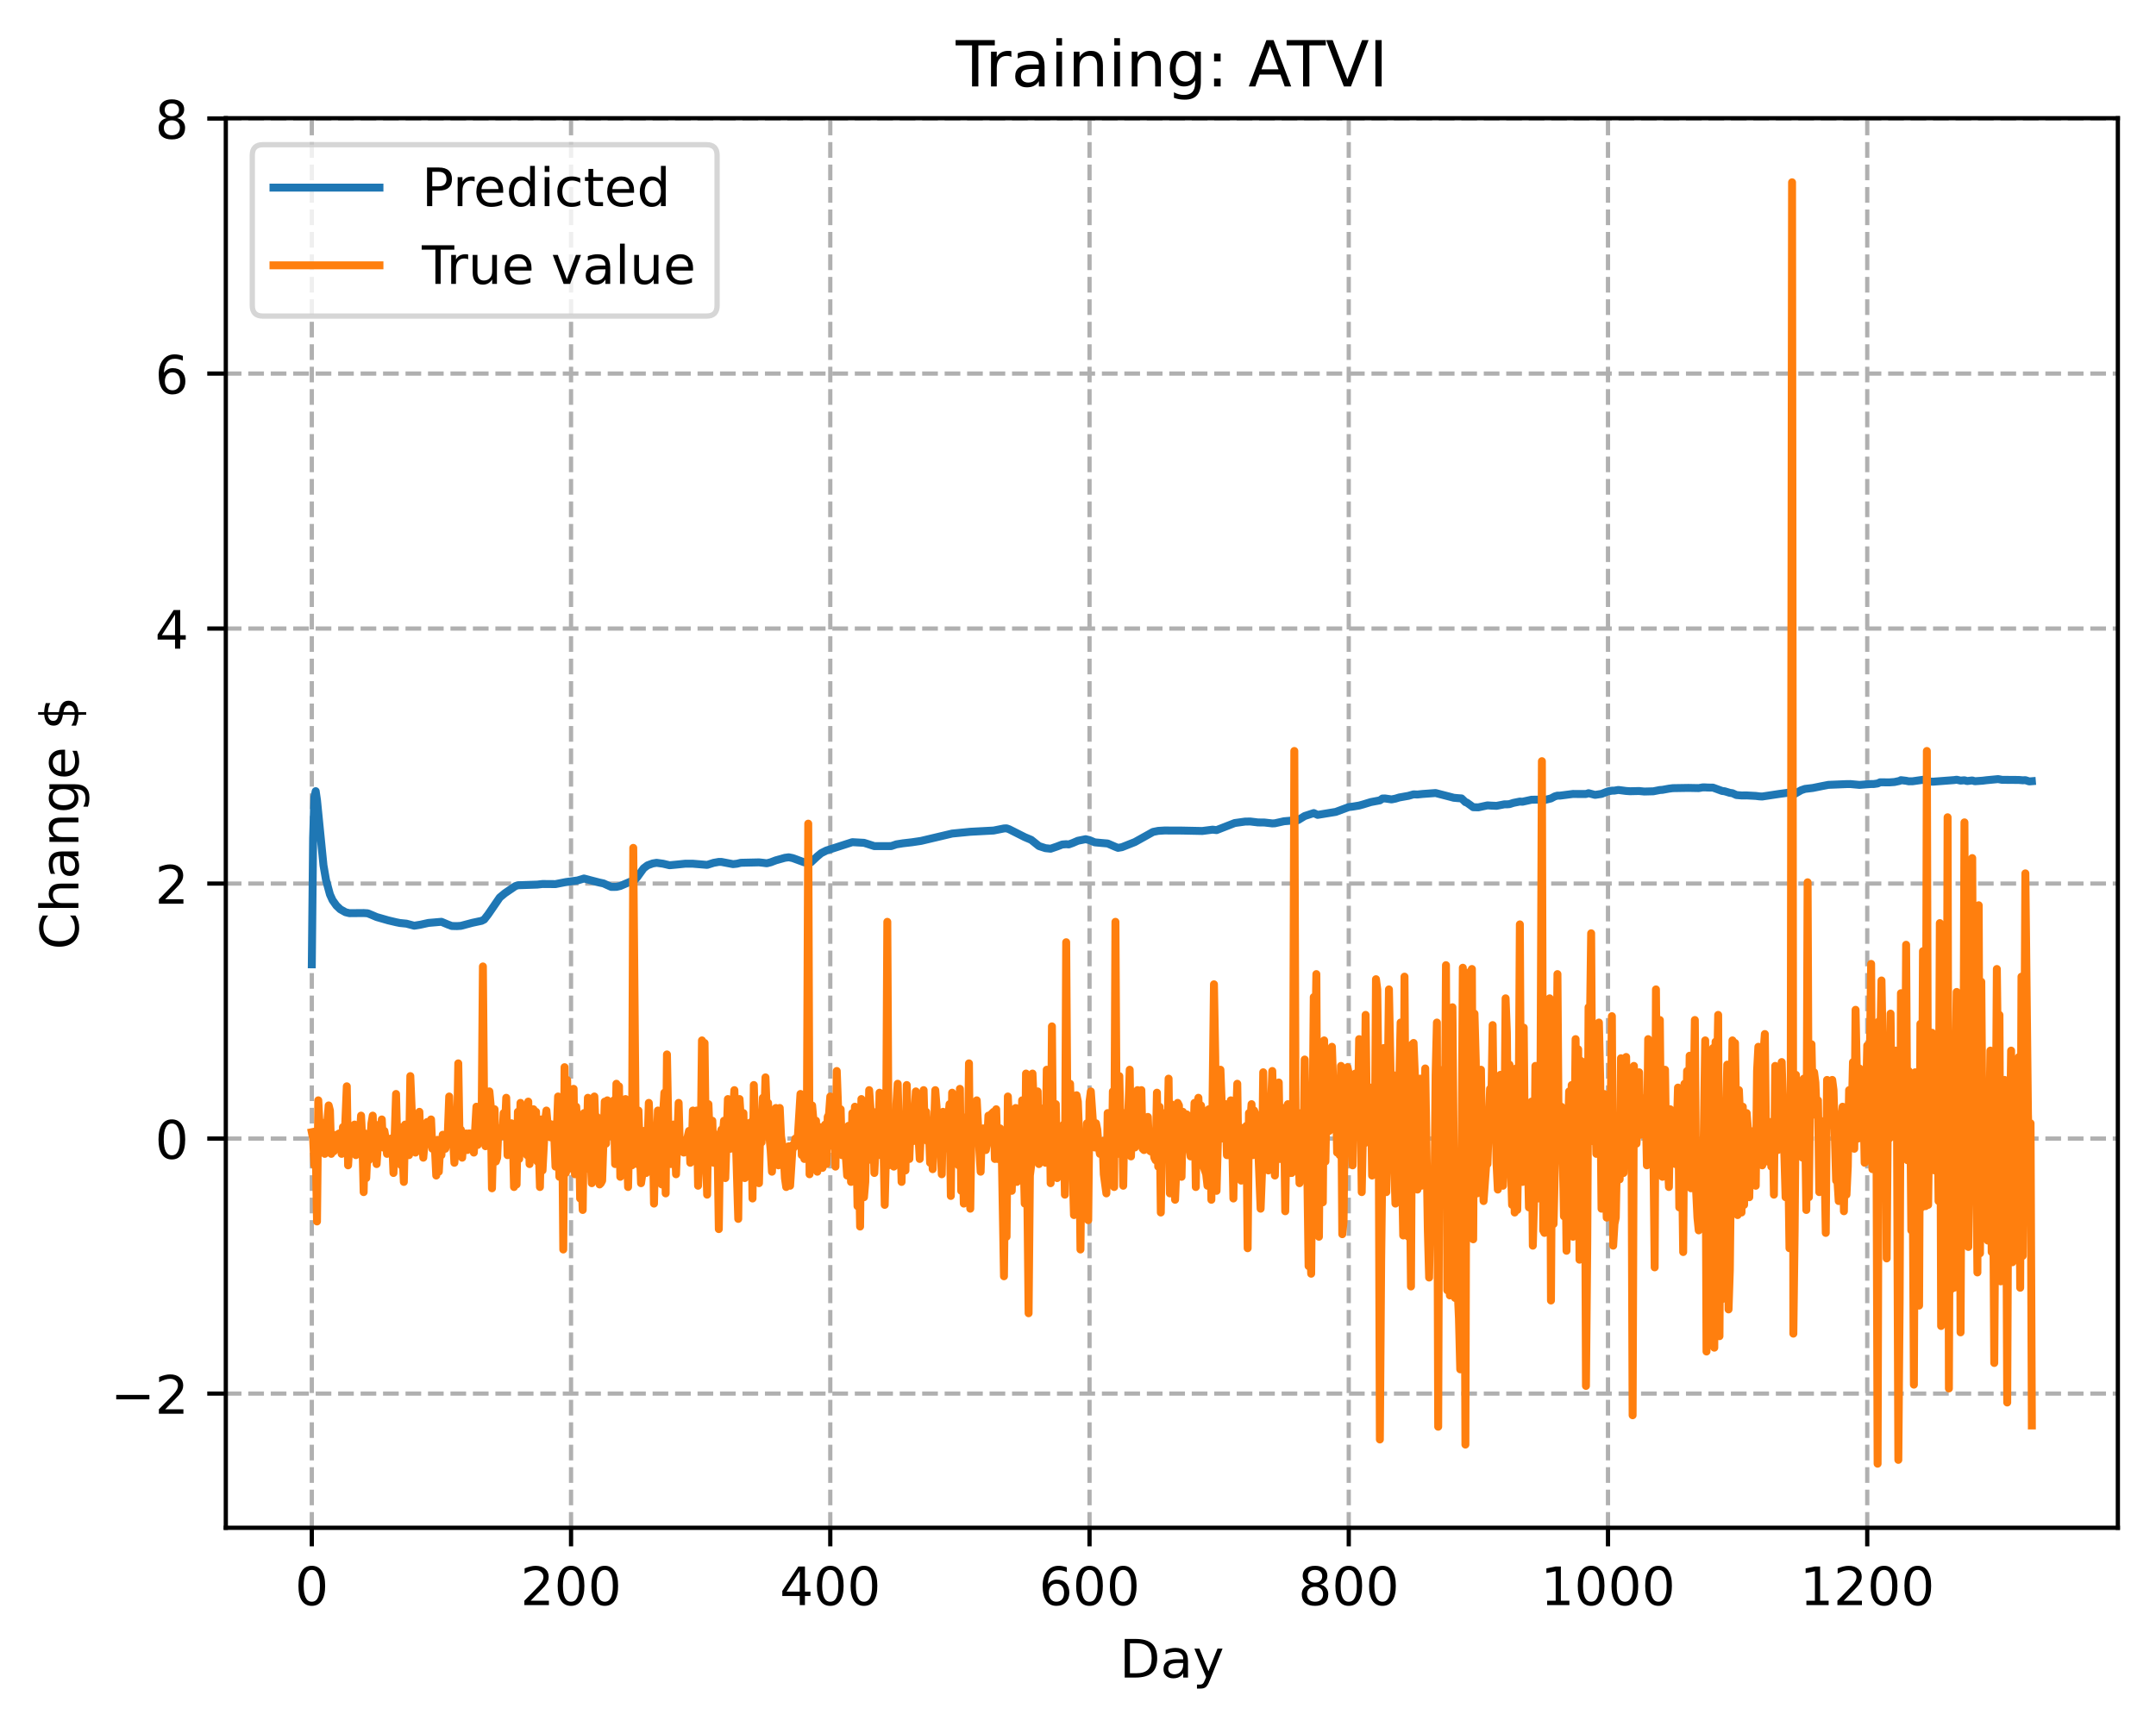 <?xml version="1.0" encoding="utf-8" standalone="no"?>
<!DOCTYPE svg PUBLIC "-//W3C//DTD SVG 1.1//EN"
  "http://www.w3.org/Graphics/SVG/1.1/DTD/svg11.dtd">
<!-- Created with matplotlib (https://matplotlib.org/) -->
<svg height="325.986pt" version="1.1" viewBox="0 0 406.94 325.986" width="406.94pt" xmlns="http://www.w3.org/2000/svg" xmlns:xlink="http://www.w3.org/1999/xlink">
 <defs>
  <style type="text/css">
*{stroke-linecap:butt;stroke-linejoin:round;}
  </style>
 </defs>
 <g id="figure_1">
  <g id="patch_1">
   <path d="M 0 325.986 
L 406.94 325.986 
L 406.94 0 
L 0 0 
z
" style="fill:#ffffff;"/>
  </g>
  <g id="axes_1">
   <g id="patch_2">
    <path d="M 42.62 288.43 
L 399.74 288.43 
L 399.74 22.318 
L 42.62 22.318 
z
" style="fill:#ffffff;"/>
   </g>
   <g id="matplotlib.axis_1">
    <g id="xtick_1">
     <g id="line2d_1">
      <path clip-path="url(#p296cb9aab0)" d="M 58.853 288.43 
L 58.853 22.318 
" style="fill:none;stroke:#b0b0b0;stroke-dasharray:2.96,1.28;stroke-dashoffset:0;stroke-width:0.8;"/>
     </g>
     <g id="line2d_2">
      <defs>
       <path d="M 0 0 
L 0 3.5 
" id="m5ec048f155" style="stroke:#000000;stroke-width:0.8;"/>
      </defs>
      <g>
       <use style="stroke:#000000;stroke-width:0.8;" x="58.853" xlink:href="#m5ec048f155" y="288.43"/>
      </g>
     </g>
     <g id="text_1">
      <!-- 0 -->
      <defs>
       <path d="M 31.781 66.406 
Q 24.172 66.406 20.328 58.906 
Q 16.5 51.422 16.5 36.375 
Q 16.5 21.391 20.328 13.891 
Q 24.172 6.391 31.781 6.391 
Q 39.453 6.391 43.281 13.891 
Q 47.125 21.391 47.125 36.375 
Q 47.125 51.422 43.281 58.906 
Q 39.453 66.406 31.781 66.406 
z
M 31.781 74.219 
Q 44.047 74.219 50.516 64.516 
Q 56.984 54.828 56.984 36.375 
Q 56.984 17.969 50.516 8.266 
Q 44.047 -1.422 31.781 -1.422 
Q 19.531 -1.422 13.062 8.266 
Q 6.594 17.969 6.594 36.375 
Q 6.594 54.828 13.062 64.516 
Q 19.531 74.219 31.781 74.219 
z
" id="DejaVuSans-48"/>
      </defs>
      <g transform="translate(55.672 303.029)scale(0.1 -0.1)">
       <use xlink:href="#DejaVuSans-48"/>
      </g>
     </g>
    </g>
    <g id="xtick_2">
     <g id="line2d_3">
      <path clip-path="url(#p296cb9aab0)" d="M 107.784 288.43 
L 107.784 22.318 
" style="fill:none;stroke:#b0b0b0;stroke-dasharray:2.96,1.28;stroke-dashoffset:0;stroke-width:0.8;"/>
     </g>
     <g id="line2d_4">
      <g>
       <use style="stroke:#000000;stroke-width:0.8;" x="107.784" xlink:href="#m5ec048f155" y="288.43"/>
      </g>
     </g>
     <g id="text_2">
      <!-- 200 -->
      <defs>
       <path d="M 19.188 8.297 
L 53.609 8.297 
L 53.609 0 
L 7.328 0 
L 7.328 8.297 
Q 12.938 14.109 22.625 23.891 
Q 32.328 33.688 34.812 36.531 
Q 39.547 41.844 41.422 45.531 
Q 43.312 49.219 43.312 52.781 
Q 43.312 58.594 39.234 62.25 
Q 35.156 65.922 28.609 65.922 
Q 23.969 65.922 18.812 64.312 
Q 13.672 62.703 7.812 59.422 
L 7.812 69.391 
Q 13.766 71.781 18.938 73 
Q 24.125 74.219 28.422 74.219 
Q 39.75 74.219 46.484 68.547 
Q 53.219 62.891 53.219 53.422 
Q 53.219 48.922 51.531 44.891 
Q 49.859 40.875 45.406 35.406 
Q 44.188 33.984 37.641 27.219 
Q 31.109 20.453 19.188 8.297 
z
" id="DejaVuSans-50"/>
      </defs>
      <g transform="translate(98.24 303.029)scale(0.1 -0.1)">
       <use xlink:href="#DejaVuSans-50"/>
       <use x="63.623" xlink:href="#DejaVuSans-48"/>
       <use x="127.246" xlink:href="#DejaVuSans-48"/>
      </g>
     </g>
    </g>
    <g id="xtick_3">
     <g id="line2d_5">
      <path clip-path="url(#p296cb9aab0)" d="M 156.714 288.43 
L 156.714 22.318 
" style="fill:none;stroke:#b0b0b0;stroke-dasharray:2.96,1.28;stroke-dashoffset:0;stroke-width:0.8;"/>
     </g>
     <g id="line2d_6">
      <g>
       <use style="stroke:#000000;stroke-width:0.8;" x="156.714" xlink:href="#m5ec048f155" y="288.43"/>
      </g>
     </g>
     <g id="text_3">
      <!-- 400 -->
      <defs>
       <path d="M 37.797 64.312 
L 12.891 25.391 
L 37.797 25.391 
z
M 35.203 72.906 
L 47.609 72.906 
L 47.609 25.391 
L 58.016 25.391 
L 58.016 17.188 
L 47.609 17.188 
L 47.609 0 
L 37.797 0 
L 37.797 17.188 
L 4.891 17.188 
L 4.891 26.703 
z
" id="DejaVuSans-52"/>
      </defs>
      <g transform="translate(147.17 303.029)scale(0.1 -0.1)">
       <use xlink:href="#DejaVuSans-52"/>
       <use x="63.623" xlink:href="#DejaVuSans-48"/>
       <use x="127.246" xlink:href="#DejaVuSans-48"/>
      </g>
     </g>
    </g>
    <g id="xtick_4">
     <g id="line2d_7">
      <path clip-path="url(#p296cb9aab0)" d="M 205.645 288.43 
L 205.645 22.318 
" style="fill:none;stroke:#b0b0b0;stroke-dasharray:2.96,1.28;stroke-dashoffset:0;stroke-width:0.8;"/>
     </g>
     <g id="line2d_8">
      <g>
       <use style="stroke:#000000;stroke-width:0.8;" x="205.645" xlink:href="#m5ec048f155" y="288.43"/>
      </g>
     </g>
     <g id="text_4">
      <!-- 600 -->
      <defs>
       <path d="M 33.016 40.375 
Q 26.375 40.375 22.484 35.828 
Q 18.609 31.297 18.609 23.391 
Q 18.609 15.531 22.484 10.953 
Q 26.375 6.391 33.016 6.391 
Q 39.656 6.391 43.531 10.953 
Q 47.406 15.531 47.406 23.391 
Q 47.406 31.297 43.531 35.828 
Q 39.656 40.375 33.016 40.375 
z
M 52.594 71.297 
L 52.594 62.312 
Q 48.875 64.062 45.094 64.984 
Q 41.312 65.922 37.594 65.922 
Q 27.828 65.922 22.672 59.328 
Q 17.531 52.734 16.797 39.406 
Q 19.672 43.656 24.016 45.922 
Q 28.375 48.188 33.594 48.188 
Q 44.578 48.188 50.953 41.516 
Q 57.328 34.859 57.328 23.391 
Q 57.328 12.156 50.688 5.359 
Q 44.047 -1.422 33.016 -1.422 
Q 20.359 -1.422 13.672 8.266 
Q 6.984 17.969 6.984 36.375 
Q 6.984 53.656 15.188 63.938 
Q 23.391 74.219 37.203 74.219 
Q 40.922 74.219 44.703 73.484 
Q 48.484 72.75 52.594 71.297 
z
" id="DejaVuSans-54"/>
      </defs>
      <g transform="translate(196.101 303.029)scale(0.1 -0.1)">
       <use xlink:href="#DejaVuSans-54"/>
       <use x="63.623" xlink:href="#DejaVuSans-48"/>
       <use x="127.246" xlink:href="#DejaVuSans-48"/>
      </g>
     </g>
    </g>
    <g id="xtick_5">
     <g id="line2d_9">
      <path clip-path="url(#p296cb9aab0)" d="M 254.575 288.43 
L 254.575 22.318 
" style="fill:none;stroke:#b0b0b0;stroke-dasharray:2.96,1.28;stroke-dashoffset:0;stroke-width:0.8;"/>
     </g>
     <g id="line2d_10">
      <g>
       <use style="stroke:#000000;stroke-width:0.8;" x="254.575" xlink:href="#m5ec048f155" y="288.43"/>
      </g>
     </g>
     <g id="text_5">
      <!-- 800 -->
      <defs>
       <path d="M 31.781 34.625 
Q 24.75 34.625 20.719 30.859 
Q 16.703 27.094 16.703 20.516 
Q 16.703 13.922 20.719 10.156 
Q 24.75 6.391 31.781 6.391 
Q 38.812 6.391 42.859 10.172 
Q 46.922 13.969 46.922 20.516 
Q 46.922 27.094 42.891 30.859 
Q 38.875 34.625 31.781 34.625 
z
M 21.922 38.812 
Q 15.578 40.375 12.031 44.719 
Q 8.5 49.078 8.5 55.328 
Q 8.5 64.062 14.719 69.141 
Q 20.953 74.219 31.781 74.219 
Q 42.672 74.219 48.875 69.141 
Q 55.078 64.062 55.078 55.328 
Q 55.078 49.078 51.531 44.719 
Q 48 40.375 41.703 38.812 
Q 48.828 37.156 52.797 32.312 
Q 56.781 27.484 56.781 20.516 
Q 56.781 9.906 50.312 4.234 
Q 43.844 -1.422 31.781 -1.422 
Q 19.734 -1.422 13.25 4.234 
Q 6.781 9.906 6.781 20.516 
Q 6.781 27.484 10.781 32.312 
Q 14.797 37.156 21.922 38.812 
z
M 18.312 54.391 
Q 18.312 48.734 21.844 45.562 
Q 25.391 42.391 31.781 42.391 
Q 38.141 42.391 41.719 45.562 
Q 45.312 48.734 45.312 54.391 
Q 45.312 60.062 41.719 63.234 
Q 38.141 66.406 31.781 66.406 
Q 25.391 66.406 21.844 63.234 
Q 18.312 60.062 18.312 54.391 
z
" id="DejaVuSans-56"/>
      </defs>
      <g transform="translate(245.032 303.029)scale(0.1 -0.1)">
       <use xlink:href="#DejaVuSans-56"/>
       <use x="63.623" xlink:href="#DejaVuSans-48"/>
       <use x="127.246" xlink:href="#DejaVuSans-48"/>
      </g>
     </g>
    </g>
    <g id="xtick_6">
     <g id="line2d_11">
      <path clip-path="url(#p296cb9aab0)" d="M 303.506 288.43 
L 303.506 22.318 
" style="fill:none;stroke:#b0b0b0;stroke-dasharray:2.96,1.28;stroke-dashoffset:0;stroke-width:0.8;"/>
     </g>
     <g id="line2d_12">
      <g>
       <use style="stroke:#000000;stroke-width:0.8;" x="303.506" xlink:href="#m5ec048f155" y="288.43"/>
      </g>
     </g>
     <g id="text_6">
      <!-- 1000 -->
      <defs>
       <path d="M 12.406 8.297 
L 28.516 8.297 
L 28.516 63.922 
L 10.984 60.406 
L 10.984 69.391 
L 28.422 72.906 
L 38.281 72.906 
L 38.281 8.297 
L 54.391 8.297 
L 54.391 0 
L 12.406 0 
z
" id="DejaVuSans-49"/>
      </defs>
      <g transform="translate(290.781 303.029)scale(0.1 -0.1)">
       <use xlink:href="#DejaVuSans-49"/>
       <use x="63.623" xlink:href="#DejaVuSans-48"/>
       <use x="127.246" xlink:href="#DejaVuSans-48"/>
       <use x="190.869" xlink:href="#DejaVuSans-48"/>
      </g>
     </g>
    </g>
    <g id="xtick_7">
     <g id="line2d_13">
      <path clip-path="url(#p296cb9aab0)" d="M 352.437 288.43 
L 352.437 22.318 
" style="fill:none;stroke:#b0b0b0;stroke-dasharray:2.96,1.28;stroke-dashoffset:0;stroke-width:0.8;"/>
     </g>
     <g id="line2d_14">
      <g>
       <use style="stroke:#000000;stroke-width:0.8;" x="352.437" xlink:href="#m5ec048f155" y="288.43"/>
      </g>
     </g>
     <g id="text_7">
      <!-- 1200 -->
      <g transform="translate(339.712 303.029)scale(0.1 -0.1)">
       <use xlink:href="#DejaVuSans-49"/>
       <use x="63.623" xlink:href="#DejaVuSans-50"/>
       <use x="127.246" xlink:href="#DejaVuSans-48"/>
       <use x="190.869" xlink:href="#DejaVuSans-48"/>
      </g>
     </g>
    </g>
    <g id="text_8">
     <!-- Day -->
     <defs>
      <path d="M 19.672 64.797 
L 19.672 8.109 
L 31.594 8.109 
Q 46.688 8.109 53.688 14.938 
Q 60.688 21.781 60.688 36.531 
Q 60.688 51.172 53.688 57.984 
Q 46.688 64.797 31.594 64.797 
z
M 9.812 72.906 
L 30.078 72.906 
Q 51.266 72.906 61.172 64.094 
Q 71.094 55.281 71.094 36.531 
Q 71.094 17.672 61.125 8.828 
Q 51.172 0 30.078 0 
L 9.812 0 
z
" id="DejaVuSans-68"/>
      <path d="M 34.281 27.484 
Q 23.391 27.484 19.188 25 
Q 14.984 22.516 14.984 16.5 
Q 14.984 11.719 18.141 8.906 
Q 21.297 6.109 26.703 6.109 
Q 34.188 6.109 38.703 11.406 
Q 43.219 16.703 43.219 25.484 
L 43.219 27.484 
z
M 52.203 31.203 
L 52.203 0 
L 43.219 0 
L 43.219 8.297 
Q 40.141 3.328 35.547 0.953 
Q 30.953 -1.422 24.312 -1.422 
Q 15.922 -1.422 10.953 3.297 
Q 6 8.016 6 15.922 
Q 6 25.141 12.172 29.828 
Q 18.359 34.516 30.609 34.516 
L 43.219 34.516 
L 43.219 35.406 
Q 43.219 41.609 39.141 45 
Q 35.062 48.391 27.688 48.391 
Q 23 48.391 18.547 47.266 
Q 14.109 46.141 10.016 43.891 
L 10.016 52.203 
Q 14.938 54.109 19.578 55.047 
Q 24.219 56 28.609 56 
Q 40.484 56 46.344 49.844 
Q 52.203 43.703 52.203 31.203 
z
" id="DejaVuSans-97"/>
      <path d="M 32.172 -5.078 
Q 28.375 -14.844 24.75 -17.812 
Q 21.141 -20.797 15.094 -20.797 
L 7.906 -20.797 
L 7.906 -13.281 
L 13.188 -13.281 
Q 16.891 -13.281 18.938 -11.516 
Q 21 -9.766 23.484 -3.219 
L 25.094 0.875 
L 2.984 54.688 
L 12.5 54.688 
L 29.594 11.922 
L 46.688 54.688 
L 56.203 54.688 
z
" id="DejaVuSans-121"/>
     </defs>
     <g transform="translate(211.307 316.707)scale(0.1 -0.1)">
      <use xlink:href="#DejaVuSans-68"/>
      <use x="77.002" xlink:href="#DejaVuSans-97"/>
      <use x="138.281" xlink:href="#DejaVuSans-121"/>
     </g>
    </g>
   </g>
   <g id="matplotlib.axis_2">
    <g id="ytick_1">
     <g id="line2d_15">
      <path clip-path="url(#p296cb9aab0)" d="M 42.62 263.095 
L 399.74 263.095 
" style="fill:none;stroke:#b0b0b0;stroke-dasharray:2.96,1.28;stroke-dashoffset:0;stroke-width:0.8;"/>
     </g>
     <g id="line2d_16">
      <defs>
       <path d="M 0 0 
L -3.5 0 
" id="m7e9fbbb81c" style="stroke:#000000;stroke-width:0.8;"/>
      </defs>
      <g>
       <use style="stroke:#000000;stroke-width:0.8;" x="42.62" xlink:href="#m7e9fbbb81c" y="263.095"/>
      </g>
     </g>
     <g id="text_9">
      <!-- −2 -->
      <defs>
       <path d="M 10.594 35.5 
L 73.188 35.5 
L 73.188 27.203 
L 10.594 27.203 
z
" id="DejaVuSans-8722"/>
      </defs>
      <g transform="translate(20.878 266.894)scale(0.1 -0.1)">
       <use xlink:href="#DejaVuSans-8722"/>
       <use x="83.789" xlink:href="#DejaVuSans-50"/>
      </g>
     </g>
    </g>
    <g id="ytick_2">
     <g id="line2d_17">
      <path clip-path="url(#p296cb9aab0)" d="M 42.62 214.951 
L 399.74 214.951 
" style="fill:none;stroke:#b0b0b0;stroke-dasharray:2.96,1.28;stroke-dashoffset:0;stroke-width:0.8;"/>
     </g>
     <g id="line2d_18">
      <g>
       <use style="stroke:#000000;stroke-width:0.8;" x="42.62" xlink:href="#m7e9fbbb81c" y="214.951"/>
      </g>
     </g>
     <g id="text_10">
      <!-- 0 -->
      <g transform="translate(29.258 218.751)scale(0.1 -0.1)">
       <use xlink:href="#DejaVuSans-48"/>
      </g>
     </g>
    </g>
    <g id="ytick_3">
     <g id="line2d_19">
      <path clip-path="url(#p296cb9aab0)" d="M 42.62 166.808 
L 399.74 166.808 
" style="fill:none;stroke:#b0b0b0;stroke-dasharray:2.96,1.28;stroke-dashoffset:0;stroke-width:0.8;"/>
     </g>
     <g id="line2d_20">
      <g>
       <use style="stroke:#000000;stroke-width:0.8;" x="42.62" xlink:href="#m7e9fbbb81c" y="166.808"/>
      </g>
     </g>
     <g id="text_11">
      <!-- 2 -->
      <g transform="translate(29.258 170.607)scale(0.1 -0.1)">
       <use xlink:href="#DejaVuSans-50"/>
      </g>
     </g>
    </g>
    <g id="ytick_4">
     <g id="line2d_21">
      <path clip-path="url(#p296cb9aab0)" d="M 42.62 118.665 
L 399.74 118.665 
" style="fill:none;stroke:#b0b0b0;stroke-dasharray:2.96,1.28;stroke-dashoffset:0;stroke-width:0.8;"/>
     </g>
     <g id="line2d_22">
      <g>
       <use style="stroke:#000000;stroke-width:0.8;" x="42.62" xlink:href="#m7e9fbbb81c" y="118.665"/>
      </g>
     </g>
     <g id="text_12">
      <!-- 4 -->
      <g transform="translate(29.258 122.464)scale(0.1 -0.1)">
       <use xlink:href="#DejaVuSans-52"/>
      </g>
     </g>
    </g>
    <g id="ytick_5">
     <g id="line2d_23">
      <path clip-path="url(#p296cb9aab0)" d="M 42.62 70.522 
L 399.74 70.522 
" style="fill:none;stroke:#b0b0b0;stroke-dasharray:2.96,1.28;stroke-dashoffset:0;stroke-width:0.8;"/>
     </g>
     <g id="line2d_24">
      <g>
       <use style="stroke:#000000;stroke-width:0.8;" x="42.62" xlink:href="#m7e9fbbb81c" y="70.522"/>
      </g>
     </g>
     <g id="text_13">
      <!-- 6 -->
      <g transform="translate(29.258 74.321)scale(0.1 -0.1)">
       <use xlink:href="#DejaVuSans-54"/>
      </g>
     </g>
    </g>
    <g id="ytick_6">
     <g id="line2d_25">
      <path clip-path="url(#p296cb9aab0)" d="M 42.62 22.378 
L 399.74 22.378 
" style="fill:none;stroke:#b0b0b0;stroke-dasharray:2.96,1.28;stroke-dashoffset:0;stroke-width:0.8;"/>
     </g>
     <g id="line2d_26">
      <g>
       <use style="stroke:#000000;stroke-width:0.8;" x="42.62" xlink:href="#m7e9fbbb81c" y="22.378"/>
      </g>
     </g>
     <g id="text_14">
      <!-- 8 -->
      <g transform="translate(29.258 26.178)scale(0.1 -0.1)">
       <use xlink:href="#DejaVuSans-56"/>
      </g>
     </g>
    </g>
    <g id="text_15">
     <!-- Change $ -->
     <defs>
      <path d="M 64.406 67.281 
L 64.406 56.891 
Q 59.422 61.531 53.781 63.812 
Q 48.141 66.109 41.797 66.109 
Q 29.297 66.109 22.656 58.469 
Q 16.016 50.828 16.016 36.375 
Q 16.016 21.969 22.656 14.328 
Q 29.297 6.688 41.797 6.688 
Q 48.141 6.688 53.781 8.984 
Q 59.422 11.281 64.406 15.922 
L 64.406 5.609 
Q 59.234 2.094 53.438 0.328 
Q 47.656 -1.422 41.219 -1.422 
Q 24.656 -1.422 15.125 8.703 
Q 5.609 18.844 5.609 36.375 
Q 5.609 53.953 15.125 64.078 
Q 24.656 74.219 41.219 74.219 
Q 47.75 74.219 53.531 72.484 
Q 59.328 70.75 64.406 67.281 
z
" id="DejaVuSans-67"/>
      <path d="M 54.891 33.016 
L 54.891 0 
L 45.906 0 
L 45.906 32.719 
Q 45.906 40.484 42.875 44.328 
Q 39.844 48.188 33.797 48.188 
Q 26.516 48.188 22.312 43.547 
Q 18.109 38.922 18.109 30.906 
L 18.109 0 
L 9.078 0 
L 9.078 75.984 
L 18.109 75.984 
L 18.109 46.188 
Q 21.344 51.125 25.703 53.562 
Q 30.078 56 35.797 56 
Q 45.219 56 50.047 50.172 
Q 54.891 44.344 54.891 33.016 
z
" id="DejaVuSans-104"/>
      <path d="M 54.891 33.016 
L 54.891 0 
L 45.906 0 
L 45.906 32.719 
Q 45.906 40.484 42.875 44.328 
Q 39.844 48.188 33.797 48.188 
Q 26.516 48.188 22.312 43.547 
Q 18.109 38.922 18.109 30.906 
L 18.109 0 
L 9.078 0 
L 9.078 54.688 
L 18.109 54.688 
L 18.109 46.188 
Q 21.344 51.125 25.703 53.562 
Q 30.078 56 35.797 56 
Q 45.219 56 50.047 50.172 
Q 54.891 44.344 54.891 33.016 
z
" id="DejaVuSans-110"/>
      <path d="M 45.406 27.984 
Q 45.406 37.75 41.375 43.109 
Q 37.359 48.484 30.078 48.484 
Q 22.859 48.484 18.828 43.109 
Q 14.797 37.75 14.797 27.984 
Q 14.797 18.266 18.828 12.891 
Q 22.859 7.516 30.078 7.516 
Q 37.359 7.516 41.375 12.891 
Q 45.406 18.266 45.406 27.984 
z
M 54.391 6.781 
Q 54.391 -7.172 48.188 -13.984 
Q 42 -20.797 29.203 -20.797 
Q 24.469 -20.797 20.266 -20.094 
Q 16.062 -19.391 12.109 -17.922 
L 12.109 -9.188 
Q 16.062 -11.328 19.922 -12.344 
Q 23.781 -13.375 27.781 -13.375 
Q 36.625 -13.375 41.016 -8.766 
Q 45.406 -4.156 45.406 5.172 
L 45.406 9.625 
Q 42.625 4.781 38.281 2.391 
Q 33.938 0 27.875 0 
Q 17.828 0 11.672 7.656 
Q 5.516 15.328 5.516 27.984 
Q 5.516 40.672 11.672 48.328 
Q 17.828 56 27.875 56 
Q 33.938 56 38.281 53.609 
Q 42.625 51.219 45.406 46.391 
L 45.406 54.688 
L 54.391 54.688 
z
" id="DejaVuSans-103"/>
      <path d="M 56.203 29.594 
L 56.203 25.203 
L 14.891 25.203 
Q 15.484 15.922 20.484 11.062 
Q 25.484 6.203 34.422 6.203 
Q 39.594 6.203 44.453 7.469 
Q 49.312 8.734 54.109 11.281 
L 54.109 2.781 
Q 49.266 0.734 44.188 -0.344 
Q 39.109 -1.422 33.891 -1.422 
Q 20.797 -1.422 13.156 6.188 
Q 5.516 13.812 5.516 26.812 
Q 5.516 40.234 12.766 48.109 
Q 20.016 56 32.328 56 
Q 43.359 56 49.781 48.891 
Q 56.203 41.797 56.203 29.594 
z
M 47.219 32.234 
Q 47.125 39.594 43.094 43.984 
Q 39.062 48.391 32.422 48.391 
Q 24.906 48.391 20.391 44.141 
Q 15.875 39.891 15.188 32.172 
z
" id="DejaVuSans-101"/>
      <path id="DejaVuSans-32"/>
      <path d="M 33.797 -14.703 
L 28.906 -14.703 
L 28.859 0 
Q 23.734 0.094 18.609 1.188 
Q 13.484 2.297 8.297 4.5 
L 8.297 13.281 
Q 13.281 10.156 18.375 8.562 
Q 23.484 6.984 28.906 6.938 
L 28.906 29.203 
Q 18.109 30.953 13.203 35.156 
Q 8.297 39.359 8.297 46.688 
Q 8.297 54.641 13.625 59.219 
Q 18.953 63.812 28.906 64.5 
L 28.906 75.984 
L 33.797 75.984 
L 33.797 64.656 
Q 38.328 64.453 42.578 63.688 
Q 46.828 62.938 50.875 61.625 
L 50.875 53.078 
Q 46.828 55.125 42.547 56.25 
Q 38.281 57.375 33.797 57.562 
L 33.797 36.719 
Q 44.875 35.016 50.094 30.609 
Q 55.328 26.219 55.328 18.609 
Q 55.328 10.359 49.781 5.594 
Q 44.234 0.828 33.797 0.094 
z
M 28.906 37.594 
L 28.906 57.625 
Q 23.25 56.984 20.266 54.391 
Q 17.281 51.812 17.281 47.516 
Q 17.281 43.312 20.031 40.969 
Q 22.797 38.625 28.906 37.594 
z
M 33.797 28.219 
L 33.797 7.078 
Q 39.984 7.906 43.141 10.594 
Q 46.297 13.281 46.297 17.672 
Q 46.297 21.969 43.281 24.5 
Q 40.281 27.047 33.797 28.219 
z
" id="DejaVuSans-36"/>
     </defs>
     <g transform="translate(14.798 179.288)rotate(-90)scale(0.1 -0.1)">
      <use xlink:href="#DejaVuSans-67"/>
      <use x="69.824" xlink:href="#DejaVuSans-104"/>
      <use x="133.203" xlink:href="#DejaVuSans-97"/>
      <use x="194.482" xlink:href="#DejaVuSans-110"/>
      <use x="257.861" xlink:href="#DejaVuSans-103"/>
      <use x="321.338" xlink:href="#DejaVuSans-101"/>
      <use x="382.861" xlink:href="#DejaVuSans-32"/>
      <use x="414.648" xlink:href="#DejaVuSans-36"/>
     </g>
    </g>
   </g>
   <g id="line2d_27">
    <path clip-path="url(#p296cb9aab0)" d="M 58.853 182.057 
L 59.098 158.212 
L 59.342 150.456 
L 59.587 149.367 
L 59.832 151.059 
L 61.055 163.369 
L 61.544 166.17 
L 62.278 168.866 
L 62.767 169.945 
L 63.501 170.976 
L 64.235 171.668 
L 65.214 172.218 
L 65.948 172.397 
L 68.639 172.374 
L 69.373 172.419 
L 70.107 172.708 
L 71.086 173.127 
L 73.288 173.76 
L 74.755 174.107 
L 75.489 174.255 
L 76.713 174.377 
L 78.181 174.764 
L 79.404 174.562 
L 80.872 174.237 
L 83.318 174.027 
L 84.542 174.541 
L 85.276 174.818 
L 86.254 174.839 
L 86.988 174.791 
L 89.19 174.208 
L 90.903 173.842 
L 91.392 173.591 
L 92.126 172.647 
L 94.328 169.437 
L 95.306 168.625 
L 97.264 167.292 
L 97.753 167.128 
L 101.423 167.003 
L 102.401 166.892 
L 104.848 166.909 
L 106.805 166.524 
L 109.007 166.224 
L 110.23 165.852 
L 111.209 166.117 
L 113.166 166.622 
L 113.9 166.776 
L 115.368 167.439 
L 116.346 167.434 
L 117.08 167.261 
L 119.527 166.215 
L 119.772 166.167 
L 120.261 165.625 
L 121.484 163.923 
L 122.218 163.37 
L 123.197 163.011 
L 123.931 162.891 
L 125.154 163.061 
L 126.377 163.35 
L 127.601 163.236 
L 129.313 163.061 
L 130.781 163.061 
L 133.472 163.283 
L 134.695 162.895 
L 135.674 162.72 
L 136.163 162.722 
L 138.365 163.141 
L 139.099 163.06 
L 139.833 162.885 
L 143.258 162.807 
L 143.992 162.884 
L 144.726 162.979 
L 145.46 162.795 
L 146.439 162.423 
L 148.151 161.944 
L 148.885 161.847 
L 149.619 161.999 
L 151.821 162.806 
L 153.044 162.807 
L 154.268 161.669 
L 155.002 161.062 
L 155.98 160.572 
L 160.873 158.992 
L 163.075 159.116 
L 163.809 159.345 
L 165.032 159.74 
L 168.213 159.733 
L 169.192 159.405 
L 170.415 159.209 
L 172.127 159.012 
L 173.84 158.756 
L 179.712 157.368 
L 183.137 157.031 
L 187.541 156.796 
L 189.498 156.405 
L 189.987 156.382 
L 190.476 156.556 
L 193.412 158.038 
L 194.635 158.552 
L 196.103 159.73 
L 197.327 160.127 
L 198.305 160.229 
L 199.529 159.807 
L 200.507 159.433 
L 201.241 159.378 
L 201.73 159.415 
L 202.464 159.152 
L 203.443 158.729 
L 204.911 158.432 
L 205.645 158.611 
L 206.623 159.025 
L 207.847 159.139 
L 209.07 159.244 
L 210.538 159.88 
L 211.027 160.067 
L 211.761 159.938 
L 214.208 158.97 
L 217.633 157.059 
L 218.611 156.861 
L 219.835 156.786 
L 221.058 156.796 
L 223.015 156.801 
L 226.93 156.881 
L 228.887 156.629 
L 229.621 156.716 
L 233.046 155.381 
L 235.003 155.108 
L 235.982 155.091 
L 237.45 155.268 
L 238.673 155.284 
L 240.141 155.452 
L 240.63 155.429 
L 242.343 155.046 
L 244.3 154.878 
L 244.545 155 
L 245.034 154.806 
L 246.257 154.057 
L 247.97 153.502 
L 248.704 153.841 
L 252.129 153.277 
L 254.575 152.371 
L 255.309 152.28 
L 256.533 152.079 
L 257.267 151.875 
L 258.735 151.426 
L 260.202 151.147 
L 260.447 151.104 
L 260.936 150.755 
L 261.426 150.742 
L 262.649 150.92 
L 263.383 150.776 
L 264.117 150.552 
L 265.829 150.248 
L 266.808 149.966 
L 267.542 149.995 
L 268.521 149.893 
L 270.967 149.715 
L 271.701 149.91 
L 273.903 150.479 
L 274.392 150.611 
L 275.126 150.677 
L 275.86 150.733 
L 276.35 151.2 
L 276.594 151.439 
L 276.839 151.506 
L 277.573 152.031 
L 278.062 152.393 
L 279.041 152.419 
L 280.753 152.046 
L 281.487 152.094 
L 282.466 152.136 
L 283.934 151.851 
L 284.423 151.851 
L 284.912 151.812 
L 285.646 151.576 
L 286.87 151.329 
L 287.359 151.361 
L 289.072 150.982 
L 291.029 150.953 
L 291.273 151.104 
L 292.741 150.736 
L 293.475 150.348 
L 293.965 150.208 
L 294.454 150.206 
L 296.9 149.889 
L 297.634 149.899 
L 299.347 149.902 
L 299.836 149.746 
L 301.06 150.066 
L 302.283 149.879 
L 303.506 149.401 
L 304.24 149.273 
L 304.729 149.259 
L 305.463 149.136 
L 306.931 149.327 
L 307.665 149.375 
L 309.378 149.336 
L 310.356 149.434 
L 312.069 149.389 
L 313.292 149.146 
L 313.781 149.114 
L 315.005 148.891 
L 315.739 148.797 
L 318.675 148.749 
L 320.632 148.786 
L 321.366 148.653 
L 321.855 148.653 
L 322.344 148.681 
L 323.323 148.695 
L 325.036 149.322 
L 325.525 149.385 
L 326.503 149.68 
L 326.993 149.75 
L 327.727 150.089 
L 328.705 150.175 
L 329.684 150.17 
L 331.396 150.261 
L 332.13 150.351 
L 332.62 150.372 
L 335.8 149.89 
L 338.247 149.56 
L 338.491 149.935 
L 338.736 149.889 
L 339.959 149.188 
L 340.693 148.937 
L 342.161 148.761 
L 343.874 148.414 
L 345.097 148.175 
L 348.522 148.032 
L 349.256 148.023 
L 350.969 148.182 
L 352.192 148.086 
L 353.171 148.017 
L 353.66 148.016 
L 354.394 147.911 
L 354.883 147.689 
L 356.596 147.706 
L 357.574 147.636 
L 358.553 147.428 
L 358.798 147.286 
L 359.776 147.403 
L 360.266 147.503 
L 361 147.495 
L 362.957 147.216 
L 363.935 147.558 
L 364.914 147.57 
L 368.828 147.272 
L 369.318 147.203 
L 370.052 147.372 
L 370.786 147.305 
L 371.275 147.456 
L 372.254 147.34 
L 372.743 147.488 
L 374.211 147.386 
L 374.945 147.295 
L 377.147 147.086 
L 377.881 147.223 
L 381.061 147.247 
L 381.795 147.311 
L 382.284 147.286 
L 383.018 147.526 
L 383.508 147.485 
L 383.508 147.485 
" style="fill:none;stroke:#1f77b4;stroke-linecap:square;stroke-width:1.5;"/>
   </g>
   <g id="line2d_28">
    <path clip-path="url(#p296cb9aab0)" d="M 58.853 213.748 
L 59.098 214.951 
L 59.342 220.006 
L 59.587 216.155 
L 59.832 230.598 
L 60.076 207.73 
L 60.321 212.544 
L 60.566 211.822 
L 60.81 214.951 
L 61.055 215.192 
L 61.3 217.84 
L 62.034 208.693 
L 62.278 209.656 
L 62.523 217.84 
L 62.767 216.877 
L 63.012 217.359 
L 63.257 216.877 
L 63.501 214.229 
L 63.746 215.914 
L 63.991 213.989 
L 64.235 213.989 
L 64.48 217.84 
L 64.725 212.785 
L 64.969 216.877 
L 65.459 205.082 
L 65.703 220.006 
L 65.948 215.914 
L 66.193 214.711 
L 66.437 216.877 
L 66.682 212.785 
L 66.927 212.304 
L 67.171 218.081 
L 67.416 217.84 
L 67.661 214.47 
L 67.905 214.47 
L 68.15 210.619 
L 68.395 215.433 
L 68.639 225.062 
L 68.884 213.989 
L 69.128 222.414 
L 69.373 217.118 
L 69.618 219.044 
L 70.107 212.063 
L 70.352 210.619 
L 70.596 217.599 
L 70.841 214.951 
L 71.086 219.766 
L 71.575 212.304 
L 71.82 215.914 
L 72.064 211.341 
L 72.309 216.636 
L 72.554 213.507 
L 72.798 214.951 
L 73.043 217.84 
L 73.288 215.914 
L 73.532 216.396 
L 73.777 214.951 
L 74.022 215.433 
L 74.266 221.451 
L 74.755 206.526 
L 75 216.636 
L 75.245 212.785 
L 75.489 212.785 
L 75.734 220.006 
L 75.979 218.081 
L 76.223 223.136 
L 76.468 212.304 
L 76.713 216.155 
L 76.957 215.674 
L 77.202 218.081 
L 77.447 203.156 
L 77.936 214.951 
L 78.181 212.304 
L 78.425 217.599 
L 78.67 212.544 
L 78.915 215.192 
L 79.159 209.896 
L 79.404 216.877 
L 79.649 214.951 
L 79.893 218.562 
L 80.138 215.674 
L 80.383 216.155 
L 80.627 211.822 
L 80.872 215.433 
L 81.361 211.341 
L 81.606 216.877 
L 81.85 215.192 
L 82.095 216.877 
L 82.34 221.932 
L 82.584 215.192 
L 82.829 221.21 
L 83.074 216.636 
L 83.318 218.081 
L 83.563 214.229 
L 83.808 215.192 
L 84.052 216.877 
L 84.297 215.674 
L 84.542 213.507 
L 84.786 207.008 
L 85.031 213.507 
L 85.276 211.1 
L 85.765 219.525 
L 86.01 216.155 
L 86.254 215.192 
L 86.499 200.749 
L 86.743 215.433 
L 86.988 213.266 
L 87.233 218.562 
L 87.477 214.951 
L 87.722 216.396 
L 87.967 213.989 
L 88.211 217.118 
L 88.456 213.989 
L 88.701 213.989 
L 88.945 214.711 
L 89.19 214.47 
L 89.435 217.599 
L 89.924 208.934 
L 90.169 216.155 
L 90.413 208.934 
L 90.658 212.785 
L 90.903 212.063 
L 91.147 182.455 
L 91.392 211.1 
L 91.637 216.396 
L 91.881 209.656 
L 92.126 208.452 
L 92.371 206.045 
L 92.615 208.693 
L 92.86 224.339 
L 93.104 213.989 
L 93.349 209.415 
L 93.594 219.284 
L 93.838 218.562 
L 94.083 213.026 
L 94.328 214.229 
L 94.572 213.507 
L 94.817 214.47 
L 95.062 210.137 
L 95.306 213.026 
L 95.551 207.249 
L 95.796 218.081 
L 96.285 213.989 
L 96.53 212.063 
L 96.774 213.748 
L 97.019 224.099 
L 97.264 221.691 
L 97.508 223.617 
L 97.753 209.896 
L 97.998 218.803 
L 98.242 208.211 
L 98.487 214.711 
L 98.731 212.304 
L 98.976 214.47 
L 99.221 212.785 
L 99.465 218.081 
L 99.71 207.971 
L 99.955 219.766 
L 100.199 215.192 
L 100.444 217.118 
L 100.689 209.415 
L 100.933 214.711 
L 101.178 209.896 
L 101.423 219.284 
L 101.667 215.914 
L 101.912 224.099 
L 102.157 211.341 
L 102.401 220.969 
L 102.891 211.581 
L 103.135 209.656 
L 103.38 212.544 
L 103.625 212.063 
L 103.869 214.711 
L 104.114 212.304 
L 104.359 212.304 
L 104.603 214.229 
L 104.848 220.247 
L 105.337 207.008 
L 105.582 222.173 
L 106.071 207.249 
L 106.316 235.894 
L 106.56 201.471 
L 106.805 221.451 
L 107.05 203.878 
L 107.294 220.729 
L 107.784 213.026 
L 108.273 205.563 
L 108.518 221.691 
L 108.762 208.934 
L 109.007 213.266 
L 109.252 211.581 
L 109.496 226.265 
L 109.741 221.932 
L 109.986 228.432 
L 110.23 210.137 
L 110.475 220.729 
L 110.719 217.118 
L 110.964 207.249 
L 111.698 223.377 
L 112.187 207.008 
L 112.432 213.748 
L 112.677 210.859 
L 113.166 223.617 
L 113.411 223.377 
L 113.655 222.895 
L 114.145 207.971 
L 114.389 215.914 
L 114.634 207.73 
L 114.879 209.656 
L 115.123 214.47 
L 115.368 213.989 
L 115.613 213.989 
L 115.857 207.73 
L 116.102 219.766 
L 116.346 204.601 
L 116.591 214.711 
L 116.836 205.082 
L 117.08 222.173 
L 117.325 212.063 
L 117.57 215.674 
L 118.059 207.489 
L 118.548 224.099 
L 118.793 213.266 
L 119.038 210.859 
L 119.282 220.006 
L 119.527 160.068 
L 120.016 217.118 
L 120.261 219.766 
L 120.506 209.656 
L 120.995 223.377 
L 121.24 221.691 
L 121.484 213.507 
L 121.729 215.192 
L 121.974 221.451 
L 122.218 216.155 
L 122.463 208.211 
L 122.952 220.006 
L 123.197 213.266 
L 123.441 227.228 
L 123.686 215.914 
L 123.931 219.044 
L 124.175 209.656 
L 124.42 216.877 
L 124.665 218.803 
L 124.909 223.617 
L 125.154 210.378 
L 125.399 206.286 
L 125.643 225.302 
L 125.888 199.064 
L 126.133 212.063 
L 126.377 213.266 
L 126.622 219.766 
L 126.867 213.266 
L 127.111 212.304 
L 127.356 214.229 
L 127.601 221.691 
L 128.09 208.211 
L 128.334 217.118 
L 128.579 215.192 
L 128.824 216.155 
L 129.068 217.599 
L 129.313 215.674 
L 129.558 215.674 
L 130.047 213.507 
L 130.292 219.525 
L 130.536 218.321 
L 130.781 209.656 
L 131.026 217.599 
L 131.27 218.081 
L 131.515 209.656 
L 131.76 223.858 
L 132.004 218.321 
L 132.249 217.118 
L 132.494 196.416 
L 132.738 214.229 
L 132.983 196.898 
L 133.228 216.636 
L 133.472 225.543 
L 133.717 208.452 
L 133.962 214.951 
L 134.206 218.081 
L 134.451 211.581 
L 134.695 219.525 
L 135.185 214.229 
L 135.429 215.914 
L 135.674 232.042 
L 135.919 214.47 
L 136.163 213.266 
L 136.408 214.47 
L 136.653 211.581 
L 136.897 222.414 
L 137.387 207.489 
L 137.631 209.415 
L 137.876 216.877 
L 138.121 212.063 
L 138.365 209.896 
L 138.61 205.804 
L 139.344 230.117 
L 139.589 207.489 
L 139.833 211.341 
L 140.078 218.321 
L 140.322 210.137 
L 140.567 222.414 
L 140.812 215.192 
L 141.056 212.063 
L 141.301 212.063 
L 141.546 220.006 
L 141.79 211.822 
L 142.035 226.265 
L 142.28 204.841 
L 142.524 212.544 
L 142.769 214.47 
L 143.014 222.414 
L 143.258 223.377 
L 143.503 212.304 
L 143.748 215.674 
L 143.992 207.249 
L 144.237 212.063 
L 144.482 203.397 
L 144.726 209.896 
L 144.971 208.211 
L 145.216 214.47 
L 145.46 217.118 
L 145.705 221.21 
L 145.95 215.433 
L 146.194 214.229 
L 146.439 209.174 
L 146.683 209.656 
L 146.928 220.006 
L 147.173 209.174 
L 147.417 214.47 
L 147.907 217.84 
L 148.151 222.414 
L 148.396 224.099 
L 148.641 217.359 
L 148.885 216.396 
L 149.13 223.858 
L 149.619 216.155 
L 149.864 216.636 
L 150.109 214.951 
L 150.353 214.951 
L 150.598 214.47 
L 151.087 206.526 
L 151.332 218.081 
L 151.577 216.636 
L 151.821 218.803 
L 152.066 215.192 
L 152.31 208.211 
L 152.555 155.494 
L 152.8 221.691 
L 153.289 208.693 
L 153.778 214.229 
L 154.023 211.581 
L 154.268 221.21 
L 154.757 212.785 
L 155.002 215.674 
L 155.246 220.488 
L 155.736 212.304 
L 155.98 219.766 
L 156.225 210.859 
L 156.47 210.378 
L 156.714 207.008 
L 157.204 216.396 
L 157.448 210.619 
L 157.693 220.247 
L 157.938 202.193 
L 158.182 208.934 
L 158.427 211.341 
L 158.671 209.415 
L 158.916 218.081 
L 159.161 216.396 
L 159.405 217.84 
L 159.65 218.321 
L 159.895 221.932 
L 160.139 212.544 
L 160.384 214.951 
L 160.629 223.136 
L 160.873 210.137 
L 161.118 215.192 
L 161.363 208.934 
L 161.607 213.026 
L 161.852 227.709 
L 162.097 217.84 
L 162.341 231.561 
L 162.586 207.489 
L 162.831 212.544 
L 163.075 226.024 
L 163.32 223.136 
L 163.565 210.137 
L 163.809 219.044 
L 164.054 205.804 
L 164.298 209.174 
L 164.543 214.951 
L 164.788 209.896 
L 165.032 221.451 
L 165.277 216.396 
L 165.522 217.599 
L 165.766 218.081 
L 166.011 206.286 
L 166.256 207.249 
L 166.5 215.914 
L 166.745 215.674 
L 166.99 227.469 
L 167.234 217.599 
L 167.479 174.03 
L 167.724 220.006 
L 167.968 215.192 
L 168.213 217.84 
L 168.702 220.247 
L 168.947 219.766 
L 169.192 208.452 
L 169.436 204.601 
L 169.681 213.748 
L 169.926 213.989 
L 170.17 223.136 
L 170.415 211.341 
L 170.904 220.969 
L 171.149 204.841 
L 171.393 214.229 
L 171.638 218.803 
L 171.883 211.822 
L 172.127 215.433 
L 172.372 215.433 
L 172.861 206.045 
L 173.351 214.229 
L 173.595 218.803 
L 173.84 212.785 
L 174.085 214.47 
L 174.329 205.804 
L 174.574 214.711 
L 174.819 209.896 
L 175.063 215.433 
L 175.308 213.026 
L 175.553 219.525 
L 175.797 211.581 
L 176.042 220.729 
L 176.531 205.804 
L 176.776 208.934 
L 177.02 216.877 
L 177.265 210.137 
L 177.754 221.691 
L 177.999 209.896 
L 178.244 216.877 
L 178.488 214.951 
L 178.733 211.341 
L 178.978 211.1 
L 179.222 208.452 
L 179.467 225.784 
L 179.712 206.286 
L 179.956 218.321 
L 180.201 211.341 
L 180.446 210.619 
L 180.69 213.266 
L 180.935 220.006 
L 181.18 205.563 
L 181.424 224.821 
L 181.669 216.636 
L 181.914 227.228 
L 182.158 213.507 
L 182.403 210.859 
L 182.647 220.969 
L 182.892 200.749 
L 183.137 228.191 
L 183.381 211.581 
L 183.626 208.693 
L 183.871 214.711 
L 184.115 210.137 
L 184.36 207.73 
L 184.849 217.118 
L 185.094 221.21 
L 185.339 213.266 
L 185.583 213.026 
L 186.073 217.118 
L 186.317 215.674 
L 186.562 210.619 
L 186.807 211.1 
L 187.051 210.378 
L 187.541 209.896 
L 187.785 218.803 
L 188.03 209.415 
L 188.274 218.803 
L 188.519 218.081 
L 188.764 213.026 
L 189.008 213.507 
L 189.498 240.949 
L 189.742 217.359 
L 189.987 233.487 
L 190.232 207.008 
L 190.966 224.821 
L 191.21 216.636 
L 191.455 219.766 
L 191.7 209.174 
L 191.944 223.136 
L 192.189 217.84 
L 192.434 219.766 
L 192.678 219.284 
L 192.923 207.73 
L 193.412 227.228 
L 193.657 202.675 
L 194.146 247.93 
L 194.391 221.932 
L 194.635 220.006 
L 194.88 202.675 
L 195.125 208.452 
L 195.369 218.321 
L 195.614 214.47 
L 195.859 206.045 
L 196.103 219.766 
L 196.348 214.47 
L 196.593 212.304 
L 196.837 219.284 
L 197.082 209.174 
L 197.327 219.525 
L 197.571 201.953 
L 197.816 206.045 
L 198.061 206.526 
L 198.305 223.377 
L 198.55 193.768 
L 198.795 220.969 
L 199.284 208.452 
L 199.529 222.414 
L 200.018 216.636 
L 200.262 220.729 
L 200.507 219.766 
L 200.752 212.304 
L 200.996 225.543 
L 201.241 177.881 
L 201.486 213.507 
L 201.73 211.822 
L 201.975 204.601 
L 202.709 229.394 
L 202.954 212.785 
L 203.198 206.767 
L 203.443 207.971 
L 203.688 214.47 
L 203.932 235.894 
L 204.177 213.748 
L 204.422 226.506 
L 204.666 218.562 
L 204.911 225.543 
L 205.156 212.063 
L 205.4 230.357 
L 205.645 207.971 
L 205.889 206.045 
L 206.623 216.636 
L 206.868 212.063 
L 207.113 213.266 
L 207.357 216.396 
L 207.602 217.84 
L 207.847 217.118 
L 208.091 215.433 
L 208.336 221.691 
L 208.825 225.302 
L 209.07 210.137 
L 209.315 223.377 
L 209.559 215.914 
L 209.804 222.173 
L 210.049 206.045 
L 210.293 224.099 
L 210.538 174.03 
L 210.783 215.674 
L 211.027 217.84 
L 211.272 203.156 
L 211.517 213.507 
L 211.761 210.378 
L 212.006 223.858 
L 212.25 210.137 
L 212.495 213.026 
L 212.74 211.581 
L 212.984 209.415 
L 213.229 201.953 
L 213.474 218.321 
L 213.718 207.73 
L 213.963 207.971 
L 214.208 216.636 
L 214.452 209.174 
L 214.697 205.804 
L 215.186 210.859 
L 215.431 205.804 
L 215.676 216.877 
L 215.92 217.118 
L 216.654 210.859 
L 216.899 217.118 
L 217.144 217.359 
L 217.388 215.674 
L 217.633 216.636 
L 217.877 218.562 
L 218.122 219.044 
L 218.367 206.286 
L 218.611 220.247 
L 218.856 208.934 
L 219.101 228.913 
L 219.345 213.266 
L 219.59 215.433 
L 219.835 210.137 
L 220.079 210.378 
L 220.324 216.636 
L 220.569 203.638 
L 220.813 225.302 
L 221.058 208.452 
L 221.303 220.729 
L 221.547 214.951 
L 221.792 226.506 
L 222.037 220.247 
L 222.281 208.211 
L 222.526 208.693 
L 222.771 221.932 
L 223.015 222.173 
L 223.26 209.896 
L 223.505 214.229 
L 223.994 210.378 
L 224.483 216.636 
L 224.728 218.321 
L 224.972 211.822 
L 225.217 215.433 
L 225.462 208.211 
L 225.706 224.099 
L 225.951 208.452 
L 226.196 207.249 
L 226.44 212.544 
L 226.685 208.693 
L 226.93 210.378 
L 227.174 220.247 
L 227.664 221.691 
L 227.908 223.858 
L 228.153 209.415 
L 228.398 211.581 
L 228.642 226.506 
L 229.132 185.825 
L 229.376 199.546 
L 229.621 224.821 
L 229.865 215.674 
L 230.11 214.47 
L 230.355 201.953 
L 230.844 214.951 
L 231.089 213.507 
L 231.333 208.452 
L 231.578 218.081 
L 231.823 218.081 
L 232.067 216.877 
L 232.312 207.73 
L 232.557 214.47 
L 232.801 226.265 
L 233.046 211.822 
L 233.291 211.581 
L 233.535 204.601 
L 233.78 221.691 
L 234.025 212.785 
L 234.269 222.895 
L 234.514 213.026 
L 234.759 215.433 
L 235.003 219.766 
L 235.248 212.544 
L 235.493 235.653 
L 235.737 210.137 
L 235.982 211.822 
L 236.226 208.452 
L 236.471 218.081 
L 236.716 209.656 
L 236.96 210.378 
L 237.205 214.47 
L 237.45 215.914 
L 237.939 228.191 
L 238.184 221.691 
L 238.428 202.434 
L 238.673 217.359 
L 238.918 210.378 
L 239.162 209.415 
L 239.407 220.969 
L 239.652 207.249 
L 239.896 209.174 
L 240.141 202.193 
L 240.63 221.932 
L 240.875 213.026 
L 241.12 215.914 
L 241.364 204.36 
L 241.609 218.803 
L 241.853 218.321 
L 242.098 215.192 
L 242.343 209.174 
L 242.587 228.672 
L 242.832 212.544 
L 243.077 208.452 
L 243.321 213.026 
L 243.566 221.451 
L 243.811 221.451 
L 244.055 211.341 
L 244.3 141.774 
L 244.545 214.951 
L 244.789 213.266 
L 245.034 214.229 
L 245.279 223.377 
L 245.523 210.137 
L 245.768 210.378 
L 246.013 219.044 
L 246.257 200.027 
L 246.502 216.877 
L 246.747 220.729 
L 246.991 239.023 
L 247.236 233.246 
L 247.481 240.467 
L 247.97 188.232 
L 248.214 199.546 
L 248.459 183.899 
L 248.704 229.154 
L 248.948 233.487 
L 249.193 202.675 
L 249.438 209.415 
L 249.682 226.987 
L 249.927 196.416 
L 250.172 219.284 
L 250.416 206.045 
L 250.661 212.785 
L 250.906 213.507 
L 251.15 200.749 
L 251.395 197.62 
L 251.884 211.822 
L 252.129 204.841 
L 252.374 217.599 
L 252.618 209.896 
L 252.863 218.081 
L 253.108 201.231 
L 253.352 233.005 
L 253.597 230.598 
L 253.841 209.415 
L 254.086 214.711 
L 254.331 201.471 
L 254.575 202.675 
L 254.82 216.396 
L 255.065 214.229 
L 255.309 220.006 
L 255.554 206.767 
L 255.799 202.675 
L 256.288 211.581 
L 256.533 196.176 
L 256.777 206.045 
L 257.022 225.062 
L 257.267 213.266 
L 257.511 215.914 
L 257.756 191.602 
L 258.001 211.341 
L 258.245 215.433 
L 258.49 214.951 
L 258.735 205.323 
L 258.979 221.932 
L 259.469 219.525 
L 259.713 184.862 
L 259.958 186.788 
L 260.202 206.045 
L 260.447 271.761 
L 260.692 237.819 
L 261.181 197.861 
L 261.426 204.36 
L 261.67 225.062 
L 262.16 186.788 
L 262.649 211.581 
L 262.894 202.916 
L 263.138 218.803 
L 263.383 227.228 
L 263.628 205.563 
L 263.872 214.711 
L 264.362 193.046 
L 264.606 219.525 
L 264.851 233.246 
L 265.096 184.38 
L 265.34 219.766 
L 265.585 198.823 
L 265.829 233.487 
L 266.074 220.006 
L 266.319 242.875 
L 266.563 197.138 
L 266.808 196.898 
L 267.053 202.916 
L 267.297 223.136 
L 267.542 224.58 
L 267.787 208.452 
L 268.031 203.638 
L 268.276 223.858 
L 268.521 213.026 
L 268.765 212.304 
L 269.01 201.712 
L 269.499 232.283 
L 269.744 241.19 
L 269.989 226.506 
L 270.233 223.377 
L 270.478 227.469 
L 270.723 228.432 
L 270.967 202.916 
L 271.212 193.046 
L 271.457 269.353 
L 271.701 201.953 
L 271.946 226.747 
L 272.19 209.174 
L 272.435 225.543 
L 272.68 218.562 
L 272.924 182.214 
L 273.169 243.597 
L 273.414 201.231 
L 273.658 244.56 
L 274.148 190.158 
L 274.637 245.041 
L 274.882 222.173 
L 275.126 243.356 
L 275.371 248.892 
L 275.616 258.521 
L 276.105 182.695 
L 276.35 206.045 
L 276.594 272.723 
L 276.839 183.658 
L 277.084 214.229 
L 277.328 228.672 
L 277.573 183.418 
L 277.817 182.936 
L 278.062 233.968 
L 278.307 191.361 
L 278.551 200.268 
L 278.796 225.302 
L 279.041 215.192 
L 279.285 220.006 
L 279.53 201.953 
L 279.775 219.766 
L 280.019 226.747 
L 280.509 220.006 
L 280.753 219.766 
L 281.243 205.563 
L 281.487 208.452 
L 281.732 193.528 
L 281.977 213.266 
L 282.221 207.489 
L 282.466 219.525 
L 282.711 224.58 
L 282.955 218.803 
L 283.2 202.916 
L 283.689 223.858 
L 283.934 216.636 
L 284.178 188.473 
L 284.423 194.972 
L 284.668 220.488 
L 284.912 200.99 
L 285.157 219.525 
L 285.402 227.469 
L 285.646 207.971 
L 285.891 228.913 
L 286.136 201.712 
L 286.38 228.432 
L 286.625 213.266 
L 286.87 174.511 
L 287.114 220.969 
L 287.359 223.136 
L 287.604 194.009 
L 287.848 220.488 
L 288.093 213.989 
L 288.338 216.396 
L 288.582 227.95 
L 288.827 208.452 
L 289.072 207.971 
L 289.316 235.172 
L 289.561 226.265 
L 289.805 201.231 
L 290.295 226.265 
L 290.784 199.786 
L 291.029 143.699 
L 291.273 232.283 
L 291.518 232.764 
L 291.763 198.101 
L 292.007 195.694 
L 292.252 205.804 
L 292.497 188.473 
L 292.741 245.522 
L 292.986 206.526 
L 293.231 231.079 
L 293.72 210.137 
L 293.965 183.899 
L 294.209 216.636 
L 294.454 211.581 
L 294.699 208.934 
L 294.943 216.877 
L 295.188 229.635 
L 295.433 213.989 
L 295.677 236.134 
L 295.922 216.155 
L 296.166 206.045 
L 296.411 215.192 
L 296.656 204.841 
L 296.9 233.487 
L 297.145 218.321 
L 297.39 196.176 
L 297.634 216.877 
L 297.879 198.101 
L 298.124 237.819 
L 298.368 200.268 
L 298.613 215.674 
L 298.858 223.136 
L 299.102 200.508 
L 299.347 261.65 
L 299.592 234.931 
L 299.836 190.158 
L 300.081 194.731 
L 300.326 176.196 
L 300.57 215.433 
L 300.815 201.953 
L 301.06 206.286 
L 301.304 217.84 
L 301.549 193.287 
L 301.793 193.046 
L 302.038 203.878 
L 302.283 228.191 
L 302.527 221.21 
L 302.772 206.526 
L 303.261 229.876 
L 303.506 218.321 
L 303.751 217.599 
L 303.995 210.859 
L 304.24 191.843 
L 304.485 235.172 
L 304.729 231.079 
L 304.974 229.876 
L 305.219 217.599 
L 305.463 217.118 
L 305.708 222.654 
L 305.953 199.786 
L 306.197 204.119 
L 306.442 221.451 
L 306.687 213.748 
L 306.931 199.546 
L 307.176 218.562 
L 307.42 209.896 
L 307.665 219.044 
L 307.91 206.767 
L 308.154 267.187 
L 308.399 201.231 
L 308.644 211.581 
L 308.888 215.914 
L 309.133 211.581 
L 309.378 202.434 
L 309.622 214.229 
L 309.867 207.249 
L 310.112 213.507 
L 310.356 209.174 
L 310.601 207.971 
L 310.846 220.006 
L 311.09 196.176 
L 311.335 199.305 
L 311.58 197.861 
L 311.824 218.081 
L 312.069 216.877 
L 312.314 239.264 
L 312.558 186.788 
L 312.803 216.155 
L 313.048 208.934 
L 313.292 192.565 
L 313.537 219.044 
L 313.781 222.173 
L 314.026 214.711 
L 314.271 201.953 
L 314.515 218.803 
L 314.76 218.562 
L 315.005 224.099 
L 315.249 209.415 
L 315.494 216.155 
L 315.739 213.748 
L 315.983 212.785 
L 316.228 219.766 
L 316.473 214.229 
L 316.717 205.323 
L 316.962 227.95 
L 317.207 216.636 
L 317.451 218.081 
L 317.696 236.375 
L 317.941 204.601 
L 318.185 219.044 
L 318.43 202.193 
L 318.675 218.803 
L 318.919 199.305 
L 319.164 224.339 
L 319.408 202.193 
L 319.653 209.656 
L 319.898 192.565 
L 320.142 224.821 
L 320.387 229.876 
L 320.632 232.283 
L 321.121 218.562 
L 321.366 228.672 
L 321.855 196.416 
L 322.1 255.151 
L 322.344 229.635 
L 322.589 216.877 
L 323.078 249.855 
L 323.323 197.861 
L 323.568 254.429 
L 323.812 196.657 
L 324.057 204.36 
L 324.302 191.602 
L 324.546 252.262 
L 324.791 213.989 
L 325.036 245.282 
L 325.28 212.785 
L 325.525 215.914 
L 325.769 211.341 
L 326.014 200.99 
L 326.259 247.207 
L 326.503 239.745 
L 326.993 196.416 
L 327.237 209.656 
L 327.482 196.898 
L 327.971 229.394 
L 328.216 205.804 
L 328.461 211.341 
L 328.705 228.913 
L 328.95 208.934 
L 329.195 227.469 
L 329.439 211.1 
L 329.684 210.137 
L 329.929 213.266 
L 330.173 226.024 
L 330.418 213.507 
L 330.663 214.229 
L 330.907 217.359 
L 331.152 213.748 
L 331.396 223.858 
L 331.641 202.193 
L 331.886 197.62 
L 332.13 200.99 
L 332.375 215.674 
L 332.62 220.006 
L 332.864 198.583 
L 333.109 195.213 
L 333.354 216.636 
L 333.598 219.284 
L 334.088 211.822 
L 334.332 220.247 
L 334.577 212.304 
L 334.822 225.543 
L 335.066 201.231 
L 335.311 203.878 
L 335.556 217.118 
L 335.8 211.581 
L 336.045 214.951 
L 336.29 200.508 
L 337.024 226.024 
L 337.268 210.619 
L 337.513 218.321 
L 337.757 235.653 
L 338.002 201.953 
L 338.247 34.414 
L 338.491 251.781 
L 338.736 232.283 
L 338.981 202.916 
L 339.225 217.118 
L 339.47 216.396 
L 339.715 214.711 
L 339.959 217.599 
L 340.204 218.562 
L 340.449 203.638 
L 340.693 211.581 
L 340.938 228.432 
L 341.183 166.567 
L 341.427 226.024 
L 341.672 205.563 
L 341.917 197.138 
L 342.161 208.934 
L 342.406 202.434 
L 342.651 204.36 
L 342.895 210.619 
L 343.14 207.73 
L 343.384 225.062 
L 343.629 211.581 
L 343.874 217.84 
L 344.118 214.229 
L 344.363 219.044 
L 344.608 232.764 
L 344.852 203.878 
L 345.097 212.544 
L 345.342 206.767 
L 345.586 210.619 
L 345.831 203.878 
L 346.076 205.804 
L 346.565 222.895 
L 346.81 222.895 
L 347.054 226.747 
L 347.299 211.1 
L 347.544 211.1 
L 347.788 208.934 
L 348.033 228.672 
L 348.278 213.989 
L 348.522 225.543 
L 348.767 220.247 
L 349.012 205.804 
L 349.256 206.045 
L 349.501 210.619 
L 349.745 200.508 
L 349.99 216.877 
L 350.235 190.639 
L 350.724 214.951 
L 350.969 201.712 
L 351.213 206.767 
L 351.458 204.119 
L 351.703 207.008 
L 351.947 219.525 
L 352.437 197.379 
L 352.681 211.1 
L 352.926 199.786 
L 353.171 181.973 
L 353.415 220.729 
L 353.66 208.693 
L 353.905 205.323 
L 354.149 206.045 
L 354.394 276.334 
L 354.639 192.806 
L 354.883 197.379 
L 355.128 185.103 
L 355.372 198.583 
L 355.617 197.861 
L 355.862 197.861 
L 356.106 237.579 
L 356.351 207.73 
L 356.596 214.951 
L 356.84 191.361 
L 357.085 212.785 
L 357.33 211.341 
L 357.574 213.989 
L 357.819 198.342 
L 358.064 214.47 
L 358.308 275.612 
L 358.553 245.522 
L 358.798 187.51 
L 359.042 201.712 
L 359.287 203.878 
L 359.532 217.599 
L 359.776 178.363 
L 360.021 219.044 
L 360.266 202.193 
L 360.51 203.397 
L 360.755 232.283 
L 361 220.247 
L 361.244 261.41 
L 361.489 202.434 
L 361.733 244.56 
L 361.978 215.192 
L 362.223 246.485 
L 362.467 193.287 
L 362.712 227.95 
L 362.957 179.566 
L 363.446 227.709 
L 363.691 141.774 
L 363.935 227.469 
L 364.18 208.934 
L 364.425 220.969 
L 364.669 194.972 
L 364.914 214.951 
L 365.159 220.969 
L 365.403 218.562 
L 365.648 202.675 
L 365.893 226.747 
L 366.137 174.27 
L 366.382 250.337 
L 366.627 208.211 
L 366.871 207.008 
L 367.116 200.027 
L 367.36 237.819 
L 367.605 154.291 
L 367.85 262.132 
L 368.094 202.916 
L 368.339 243.356 
L 368.584 213.748 
L 368.828 243.115 
L 369.073 202.193 
L 369.318 187.269 
L 369.562 213.026 
L 369.807 192.806 
L 370.052 251.54 
L 370.296 199.546 
L 370.541 220.488 
L 370.786 155.254 
L 371.03 220.969 
L 371.52 235.412 
L 372.254 161.994 
L 372.498 217.84 
L 372.743 225.543 
L 372.988 216.636 
L 373.232 240.227 
L 373.477 170.9 
L 373.721 236.616 
L 373.966 185.343 
L 374.211 216.636 
L 374.455 231.561 
L 374.7 220.488 
L 374.945 219.044 
L 375.189 234.209 
L 375.679 198.342 
L 375.923 236.375 
L 376.168 220.006 
L 376.413 257.318 
L 376.902 182.936 
L 377.147 204.119 
L 377.391 191.602 
L 377.636 241.912 
L 377.881 213.507 
L 378.125 234.69 
L 378.37 203.878 
L 378.615 211.1 
L 378.859 264.78 
L 379.104 208.452 
L 379.348 217.118 
L 379.593 198.342 
L 379.838 238.301 
L 380.082 205.323 
L 380.327 210.619 
L 380.572 218.803 
L 380.816 203.156 
L 381.061 199.546 
L 381.306 243.115 
L 381.55 184.38 
L 381.795 237.097 
L 382.04 208.934 
L 382.284 164.882 
L 382.774 210.378 
L 383.018 218.803 
L 383.263 212.063 
L 383.508 269.113 
L 383.508 269.113 
" style="fill:none;stroke:#ff7f0e;stroke-linecap:square;stroke-width:1.5;"/>
   </g>
   <g id="patch_3">
    <path d="M 42.62 288.43 
L 42.62 22.318 
" style="fill:none;stroke:#000000;stroke-linecap:square;stroke-linejoin:miter;stroke-width:0.8;"/>
   </g>
   <g id="patch_4">
    <path d="M 399.74 288.43 
L 399.74 22.318 
" style="fill:none;stroke:#000000;stroke-linecap:square;stroke-linejoin:miter;stroke-width:0.8;"/>
   </g>
   <g id="patch_5">
    <path d="M 42.62 288.43 
L 399.74 288.43 
" style="fill:none;stroke:#000000;stroke-linecap:square;stroke-linejoin:miter;stroke-width:0.8;"/>
   </g>
   <g id="patch_6">
    <path d="M 42.62 22.318 
L 399.74 22.318 
" style="fill:none;stroke:#000000;stroke-linecap:square;stroke-linejoin:miter;stroke-width:0.8;"/>
   </g>
   <g id="text_16">
    <!-- Training: ATVI -->
    <defs>
     <path d="M -0.297 72.906 
L 61.375 72.906 
L 61.375 64.594 
L 35.5 64.594 
L 35.5 0 
L 25.594 0 
L 25.594 64.594 
L -0.297 64.594 
z
" id="DejaVuSans-84"/>
     <path d="M 41.109 46.297 
Q 39.594 47.172 37.812 47.578 
Q 36.031 48 33.891 48 
Q 26.266 48 22.188 43.047 
Q 18.109 38.094 18.109 28.812 
L 18.109 0 
L 9.078 0 
L 9.078 54.688 
L 18.109 54.688 
L 18.109 46.188 
Q 20.953 51.172 25.484 53.578 
Q 30.031 56 36.531 56 
Q 37.453 56 38.578 55.875 
Q 39.703 55.766 41.062 55.516 
z
" id="DejaVuSans-114"/>
     <path d="M 9.422 54.688 
L 18.406 54.688 
L 18.406 0 
L 9.422 0 
z
M 9.422 75.984 
L 18.406 75.984 
L 18.406 64.594 
L 9.422 64.594 
z
" id="DejaVuSans-105"/>
     <path d="M 11.719 12.406 
L 22.016 12.406 
L 22.016 0 
L 11.719 0 
z
M 11.719 51.703 
L 22.016 51.703 
L 22.016 39.312 
L 11.719 39.312 
z
" id="DejaVuSans-58"/>
     <path d="M 34.188 63.188 
L 20.797 26.906 
L 47.609 26.906 
z
M 28.609 72.906 
L 39.797 72.906 
L 67.578 0 
L 57.328 0 
L 50.688 18.703 
L 17.828 18.703 
L 11.188 0 
L 0.781 0 
z
" id="DejaVuSans-65"/>
     <path d="M 28.609 0 
L 0.781 72.906 
L 11.078 72.906 
L 34.188 11.531 
L 57.328 72.906 
L 67.578 72.906 
L 39.797 0 
z
" id="DejaVuSans-86"/>
     <path d="M 9.812 72.906 
L 19.672 72.906 
L 19.672 0 
L 9.812 0 
z
" id="DejaVuSans-73"/>
    </defs>
    <g transform="translate(180.403 16.318)scale(0.12 -0.12)">
     <use xlink:href="#DejaVuSans-84"/>
     <use x="46.334" xlink:href="#DejaVuSans-114"/>
     <use x="87.447" xlink:href="#DejaVuSans-97"/>
     <use x="148.727" xlink:href="#DejaVuSans-105"/>
     <use x="176.51" xlink:href="#DejaVuSans-110"/>
     <use x="239.889" xlink:href="#DejaVuSans-105"/>
     <use x="267.672" xlink:href="#DejaVuSans-110"/>
     <use x="331.051" xlink:href="#DejaVuSans-103"/>
     <use x="394.527" xlink:href="#DejaVuSans-58"/>
     <use x="428.219" xlink:href="#DejaVuSans-32"/>
     <use x="460.006" xlink:href="#DejaVuSans-65"/>
     <use x="520.664" xlink:href="#DejaVuSans-84"/>
     <use x="581.748" xlink:href="#DejaVuSans-86"/>
     <use x="650.156" xlink:href="#DejaVuSans-73"/>
    </g>
   </g>
   <g id="legend_1">
    <g id="patch_7">
     <path d="M 49.62 59.674 
L 133.348 59.674 
Q 135.348 59.674 135.348 57.674 
L 135.348 29.318 
Q 135.348 27.318 133.348 27.318 
L 49.62 27.318 
Q 47.62 27.318 47.62 29.318 
L 47.62 57.674 
Q 47.62 59.674 49.62 59.674 
z
" style="fill:#ffffff;opacity:0.8;stroke:#cccccc;stroke-linejoin:miter;"/>
    </g>
    <g id="line2d_29">
     <path d="M 51.62 35.417 
L 71.62 35.417 
" style="fill:none;stroke:#1f77b4;stroke-linecap:square;stroke-width:1.5;"/>
    </g>
    <g id="line2d_30"/>
    <g id="text_17">
     <!-- Predicted -->
     <defs>
      <path d="M 19.672 64.797 
L 19.672 37.406 
L 32.078 37.406 
Q 38.969 37.406 42.719 40.969 
Q 46.484 44.531 46.484 51.125 
Q 46.484 57.672 42.719 61.234 
Q 38.969 64.797 32.078 64.797 
z
M 9.812 72.906 
L 32.078 72.906 
Q 44.344 72.906 50.609 67.359 
Q 56.891 61.812 56.891 51.125 
Q 56.891 40.328 50.609 34.812 
Q 44.344 29.297 32.078 29.297 
L 19.672 29.297 
L 19.672 0 
L 9.812 0 
z
" id="DejaVuSans-80"/>
      <path d="M 45.406 46.391 
L 45.406 75.984 
L 54.391 75.984 
L 54.391 0 
L 45.406 0 
L 45.406 8.203 
Q 42.578 3.328 38.25 0.953 
Q 33.938 -1.422 27.875 -1.422 
Q 17.969 -1.422 11.734 6.484 
Q 5.516 14.406 5.516 27.297 
Q 5.516 40.188 11.734 48.094 
Q 17.969 56 27.875 56 
Q 33.938 56 38.25 53.625 
Q 42.578 51.266 45.406 46.391 
z
M 14.797 27.297 
Q 14.797 17.391 18.875 11.75 
Q 22.953 6.109 30.078 6.109 
Q 37.203 6.109 41.297 11.75 
Q 45.406 17.391 45.406 27.297 
Q 45.406 37.203 41.297 42.844 
Q 37.203 48.484 30.078 48.484 
Q 22.953 48.484 18.875 42.844 
Q 14.797 37.203 14.797 27.297 
z
" id="DejaVuSans-100"/>
      <path d="M 48.781 52.594 
L 48.781 44.188 
Q 44.969 46.297 41.141 47.344 
Q 37.312 48.391 33.406 48.391 
Q 24.656 48.391 19.812 42.844 
Q 14.984 37.312 14.984 27.297 
Q 14.984 17.281 19.812 11.734 
Q 24.656 6.203 33.406 6.203 
Q 37.312 6.203 41.141 7.25 
Q 44.969 8.297 48.781 10.406 
L 48.781 2.094 
Q 45.016 0.344 40.984 -0.531 
Q 36.969 -1.422 32.422 -1.422 
Q 20.062 -1.422 12.781 6.344 
Q 5.516 14.109 5.516 27.297 
Q 5.516 40.672 12.859 48.328 
Q 20.219 56 33.016 56 
Q 37.156 56 41.109 55.141 
Q 45.062 54.297 48.781 52.594 
z
" id="DejaVuSans-99"/>
      <path d="M 18.312 70.219 
L 18.312 54.688 
L 36.812 54.688 
L 36.812 47.703 
L 18.312 47.703 
L 18.312 18.016 
Q 18.312 11.328 20.141 9.422 
Q 21.969 7.516 27.594 7.516 
L 36.812 7.516 
L 36.812 0 
L 27.594 0 
Q 17.188 0 13.234 3.875 
Q 9.281 7.766 9.281 18.016 
L 9.281 47.703 
L 2.688 47.703 
L 2.688 54.688 
L 9.281 54.688 
L 9.281 70.219 
z
" id="DejaVuSans-116"/>
     </defs>
     <g transform="translate(79.62 38.917)scale(0.1 -0.1)">
      <use xlink:href="#DejaVuSans-80"/>
      <use x="58.553" xlink:href="#DejaVuSans-114"/>
      <use x="97.416" xlink:href="#DejaVuSans-101"/>
      <use x="158.939" xlink:href="#DejaVuSans-100"/>
      <use x="222.416" xlink:href="#DejaVuSans-105"/>
      <use x="250.199" xlink:href="#DejaVuSans-99"/>
      <use x="305.18" xlink:href="#DejaVuSans-116"/>
      <use x="344.389" xlink:href="#DejaVuSans-101"/>
      <use x="405.912" xlink:href="#DejaVuSans-100"/>
     </g>
    </g>
    <g id="line2d_31">
     <path d="M 51.62 50.095 
L 71.62 50.095 
" style="fill:none;stroke:#ff7f0e;stroke-linecap:square;stroke-width:1.5;"/>
    </g>
    <g id="line2d_32"/>
    <g id="text_18">
     <!-- True value -->
     <defs>
      <path d="M 8.5 21.578 
L 8.5 54.688 
L 17.484 54.688 
L 17.484 21.922 
Q 17.484 14.156 20.5 10.266 
Q 23.531 6.391 29.594 6.391 
Q 36.859 6.391 41.078 11.031 
Q 45.312 15.672 45.312 23.688 
L 45.312 54.688 
L 54.297 54.688 
L 54.297 0 
L 45.312 0 
L 45.312 8.406 
Q 42.047 3.422 37.719 1 
Q 33.406 -1.422 27.688 -1.422 
Q 18.266 -1.422 13.375 4.438 
Q 8.5 10.297 8.5 21.578 
z
M 31.109 56 
z
" id="DejaVuSans-117"/>
      <path d="M 2.984 54.688 
L 12.5 54.688 
L 29.594 8.797 
L 46.688 54.688 
L 56.203 54.688 
L 35.688 0 
L 23.484 0 
z
" id="DejaVuSans-118"/>
      <path d="M 9.422 75.984 
L 18.406 75.984 
L 18.406 0 
L 9.422 0 
z
" id="DejaVuSans-108"/>
     </defs>
     <g transform="translate(79.62 53.595)scale(0.1 -0.1)">
      <use xlink:href="#DejaVuSans-84"/>
      <use x="46.334" xlink:href="#DejaVuSans-114"/>
      <use x="87.447" xlink:href="#DejaVuSans-117"/>
      <use x="150.826" xlink:href="#DejaVuSans-101"/>
      <use x="212.35" xlink:href="#DejaVuSans-32"/>
      <use x="244.137" xlink:href="#DejaVuSans-118"/>
      <use x="303.316" xlink:href="#DejaVuSans-97"/>
      <use x="364.596" xlink:href="#DejaVuSans-108"/>
      <use x="392.379" xlink:href="#DejaVuSans-117"/>
      <use x="455.758" xlink:href="#DejaVuSans-101"/>
     </g>
    </g>
   </g>
  </g>
 </g>
 <defs>
  <clipPath id="p296cb9aab0">
   <rect height="266.112" width="357.12" x="42.62" y="22.318"/>
  </clipPath>
 </defs>
</svg>
